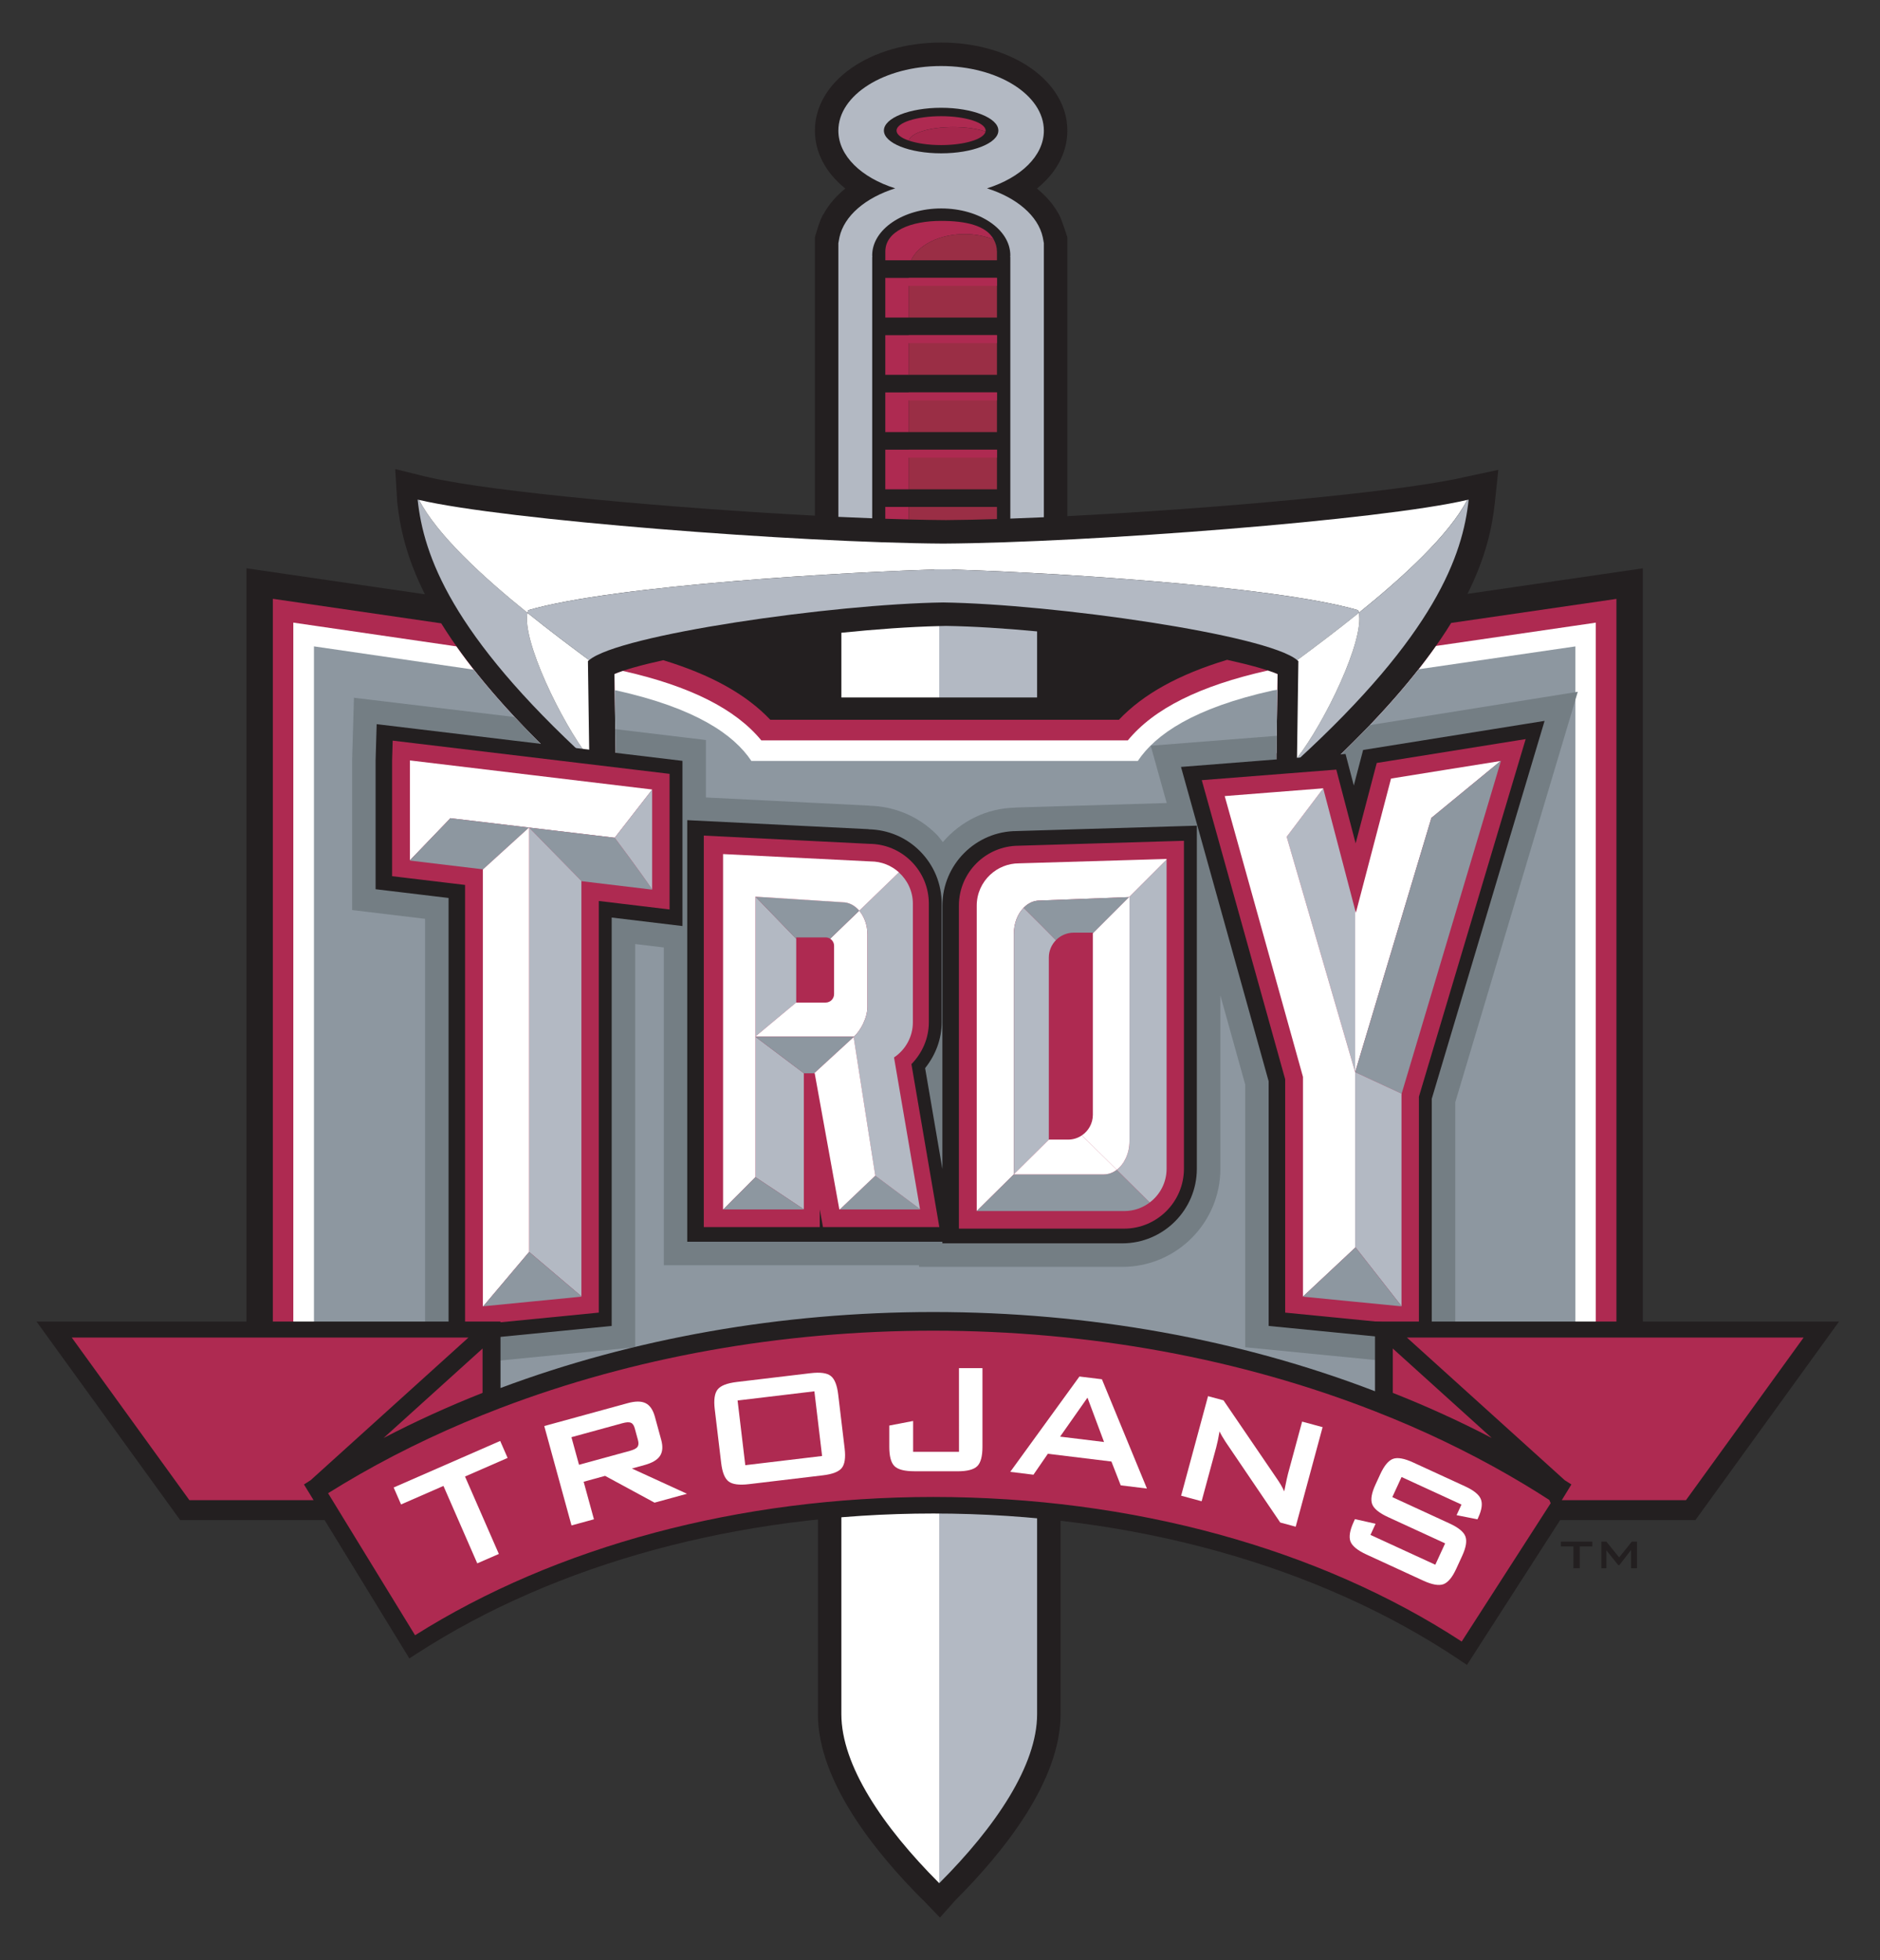 <?xml version="1.0" encoding="utf-8"?>
<!-- Generator: Adobe Illustrator 25.1.0, SVG Export Plug-In . SVG Version: 6.00 Build 0)  -->
<svg version="1.1" id="Layer_1" xmlns="http://www.w3.org/2000/svg" xmlns:xlink="http://www.w3.org/1999/xlink" x="0px" y="0px"
	 viewBox="0 0 575.51 600" style="enable-background:new 0 0 575.51 600;" xml:space="preserve">
<rect x="0" y="0" width="575.51" height="600" fill="#333333" stroke="none"/>
<style type="text/css">
	.st0{fill:#231F20;}
	.st1{fill:#FFFFFF;}
	.st2{fill:#B3B9C3;}
	.st3{fill:#AE2A51;}
	.st4{fill:#8D97A0;}
	.st5{fill:#9A2E45;}
	.st6{fill:#A5274C;}
	.st7{fill:none;stroke:#231F20;stroke-width:2.752;stroke-miterlimit:2.613;}
	.st8{fill:#747E84;}
</style>
<g>
	<path class="st0" d="M502.91,173.95l-53.68,7.82c5.64-11.28,7.59-20.44,8.4-28.1l1.04-9.86l-10.79,2.31l-0.06,0.02
		c-20.04,4.56-76.4,9.58-121.08,11.84V72.63c0,0-1.91-6.13-2.69-7.19c-1.57-2.85-3.82-5.45-6.62-7.73
		c5.93-4.77,9.31-10.98,9.31-17.73c0-15.12-16.98-26.96-38.64-26.96c-21.67,0-38.64,11.84-38.64,26.96c0,6.75,3.38,12.96,9.31,17.73
		c-2.8,2.28-5.05,4.88-6.62,7.73c-1.18,1.55-2.69,7.19-2.69,7.19v85.2c-44.32-2.33-98.73-7.25-118.22-11.74
		c-0.04-0.01-0.35-0.11-0.35-0.11l-0.46-0.07l-9.45-2.34l0.62,10.09c0.81,7.69,2.77,16.89,8.47,28.24l-54.63-7.96v273.73h174.94
		v76.99c0,20.46,17.43,42.19,32.06,56.81h0.06l5.24,5.46l4.86-5.46h0.01c14.63-14.63,32.06-36.35,32.06-56.81v-76.99h178.24V173.95
		L502.91,173.95z"/>
	<path class="st1" d="M287.52,191.63c-9.08,0.22-19.41,0.96-29.96,2.04v19.8h29.96V191.63L287.52,191.63z"/>
	<path class="st1" d="M257.56,524.67c0,15.58,12.58,34.36,29.96,51.73V222.97h-29.96V524.67L257.56,524.67z"/>
	<path class="st2" d="M287.52,576.41c17.38-17.37,29.96-36.15,29.96-51.73V222.97h-29.96V576.41L287.52,576.41z"/>
	<path class="st2" d="M317.48,193.26c-9.89-0.94-19.48-1.55-27.87-1.68c-0.68,0.01-1.39,0.03-2.09,0.05v21.84h29.96V193.26
		L317.48,193.26z"/>
	<path class="st3" d="M444.24,190.67c-8.05,13.03-20.87,28.59-41.47,47.43l-12.28,11.23l0.23-16.64l-0.02-0.25v-1.87l0.05-0.16
		c0,0,0.26-18.11,0.34-24.09c-3.08-1.33-8.52-2.83-15.44-4.36c-14.83,4.47-25.73,10.53-33.12,18.34H235.8
		c-7.33-7.74-18.11-13.77-32.77-18.23c-6.68,1.48-11.92,2.94-14.91,4.23c0.09,6.07,0.61,41.22,0.61,41.22l-12.28-9.44
		c-20.52-18.78-33.33-34.29-41.38-47.29l-51.55-7.51V439.6h411.3V183.31L444.24,190.67L444.24,190.67z"/>
	<path class="st1" d="M481.33,191.63l-41.73,6.08c-8.1,11.51-19.81,24.84-36.83,40.4l-12.28,11.23l0.23-16.64l-0.02-0.25v-1.87
		l0.05-0.16c0,0,0.26-18.11,0.34-24.09c-0.83-0.36-1.82-0.73-2.97-1.1c-20.87,4.66-34.9,11.69-42.86,21.38
		c-5.65,0-106.56,0-112.21,0c-7.9-9.61-21.77-16.6-42.36-21.26c-0.98,0.33-1.86,0.66-2.59,0.97c0.09,6.07,0.61,41.22,0.61,41.22
		l-12.28-9.44c-16.94-15.5-28.63-28.78-36.73-40.26l-49.91-7.27v242.73h398.72V190.58L481.33,191.63L481.33,191.63z"/>
	<path class="st4" d="M434.28,204.84c-7.69,9.8-17.89,20.82-31.51,33.27l-12.28,11.23l0.23-16.64l-0.02-0.25v-1.87l0.05-0.16
		c0,0,0.16-11.59,0.27-19.29l-1.36,0.2c-24.26,5.39-35.95,13.48-41.34,21.57H230.01c-5.39-8.09-17.08-16.18-41.34-21.57l-0.48-0.07
		c0.17,11.56,0.54,36.28,0.54,36.28l-12.28-9.44c-13.54-12.39-23.71-23.36-31.39-33.13l-48.95-7.13v229.17h386.14V197.85
		L434.28,204.84L434.28,204.84z"/>
	<path class="st2" d="M288.1,46.93c-9.68,0-17.52-3.12-17.52-6.97c0-3.85,7.84-6.97,17.52-6.97c9.67,0,17.52,3.12,17.52,6.97
		C305.62,43.81,297.78,46.93,288.1,46.93L288.1,46.93z M319.22,72.63c-1.43-6.58-7.99-12.12-17.07-14.98
		c10.31-3.25,17.4-9.93,17.4-17.67c0-10.92-14.08-19.77-31.46-19.77c-17.37,0-31.45,8.85-31.45,19.77c0,7.74,7.09,14.42,17.4,17.67
		c-9.08,2.86-15.64,8.41-17.07,14.98l-0.33,1.8v83.77c3.56,0.17,6.99,0.31,10.36,0.44V78.69h0.04c-0.01-0.18-0.04-0.36-0.04-0.54
		c0-7.92,9.47-14.35,21.14-14.35c11.68,0,21.14,6.42,21.14,14.35c0,0.18-0.03,0.36-0.04,0.54h0.04v80.04
		c3.32-0.12,6.72-0.25,10.27-0.41v-83.9L319.22,72.63L319.22,72.63z"/>
	<path class="st3" d="M278.2,155.16h-7.19v3.62c2.48,0.08,4.86,0.15,7.19,0.21V155.16L278.2,155.16z"/>
	<path class="st5" d="M278.2,155.16V159c4.04,0.1,7.87,0.17,11.37,0.19c4.69-0.03,9.96-0.14,15.62-0.32v-3.71H278.2L278.2,155.16z"
		/>
	<path class="st3" d="M291.83,38.88c3.88,0,7.38,0.53,9.86,1.37c0.02-0.09,0.04-0.18,0.04-0.27c0-2.44-6.11-4.42-13.64-4.42
		c-7.53,0-13.64,1.98-13.64,4.42c0,1.18,1.44,2.26,3.78,3.05C278.66,40.72,284.58,38.88,291.83,38.88L291.83,38.88z"/>
	<path class="st6" d="M301.69,40.26c-2.48-0.84-5.98-1.37-9.86-1.37c-7.25,0-13.17,1.84-13.59,4.15c2.48,0.84,5.98,1.37,9.86,1.37
		C295.34,44.41,301.26,42.57,301.69,40.26L301.69,40.26z"/>
	<path class="st3" d="M295.29,71.66c3.28,0,6.33,0.61,8.93,1.66c-2.32-4.36-8.66-5.71-16.12-5.71c-9.4,0-17.03,3.17-17.08,9.31h0
		v0.05c0,0.01,0,0.01,0,0.02c0,0.01,0,0.01,0,0.02v2.66h7.9C280.99,75.04,287.53,71.66,295.29,71.66L295.29,71.66z"/>
	<polygon class="st5" points="278.2,149.77 305.19,149.77 305.19,137.64 278.2,137.64 278.2,149.77 	"/>
	<polygon class="st5" points="278.2,132.25 305.19,132.25 305.19,120.11 278.2,120.11 278.2,132.25 	"/>
	<polygon class="st5" points="278.2,85.06 278.2,97.2 305.19,97.2 305.19,85.06 278.2,85.06 	"/>
	<polygon class="st5" points="278.2,114.72 305.19,114.72 305.19,102.59 278.2,102.59 278.2,114.72 	"/>
	<path class="st5" d="M278.91,79.67h26.28v-2.75h-0.01c-0.01-1.26-0.36-2.47-0.96-3.6c-2.6-1.05-5.65-1.66-8.93-1.66
		C287.53,71.66,280.99,75.04,278.91,79.67L278.91,79.67z"/>
	<polygon class="st3" points="305.19,85.06 271.01,85.06 271.01,97.2 278.2,97.2 278.2,87.51 305.19,87.51 305.19,85.06 	"/>
	<polygon class="st3" points="305.19,102.59 271.01,102.59 271.01,114.72 278.2,114.72 278.2,105.03 305.19,105.03 305.19,102.59 	
		"/>
	<polygon class="st3" points="305.19,120.11 271.01,120.11 271.01,132.25 278.2,132.25 278.2,122.56 305.19,122.56 305.19,120.11 	
		"/>
	<polygon class="st3" points="305.19,137.64 271.01,137.64 271.01,149.77 278.2,149.77 278.2,140.08 305.19,140.08 305.19,137.64 	
		"/>
	<path class="st2" d="M180.41,232.8l-0.01-0.74c-8.67-11.21-20.67-36.2-18.93-44.48c-13.62-10.98-27.59-23.8-33.2-34.56
		c-0.13-0.03-0.29-0.06-0.42-0.1C129.65,169.99,138.17,194.16,180.41,232.8L180.41,232.8z"/>
	<path class="st1" d="M180.4,232.06l-0.42-29.71c0.1-0.1,0.25-0.2,0.36-0.3c-5.49-4.05-12.13-9.04-18.87-14.47
		C159.73,195.86,171.73,220.85,180.4,232.06L180.4,232.06z"/>
	<path class="st1" d="M288.72,166.38c-44.8-0.27-134.38-7.23-160.45-13.37c5.61,10.76,19.58,23.59,33.2,34.56
		c0.06-0.29,0.14-0.56,0.23-0.81c26.45-7.72,100-11.88,127.02-12.5c27.01,0.62,100.56,4.78,127.02,12.5
		c0.1,0.25,0.17,0.52,0.23,0.81c13.61-10.98,27.59-23.8,33.2-34.56C423.1,159.15,333.53,166.11,288.72,166.38L288.72,166.38z"/>
	<path class="st2" d="M415.97,187.58c-0.06-0.29-0.14-0.56-0.23-0.81c-25.62-7.47-95.4-11.61-124.32-12.43v-0.12
		c-0.83,0.01-1.74,0.03-2.7,0.05c-0.95-0.02-1.86-0.04-2.7-0.05v0.12c-28.92,0.82-98.7,4.96-124.32,12.43
		c-0.1,0.25-0.17,0.52-0.23,0.81c6.74,5.43,13.38,10.42,18.87,14.47c9.22-7.82,74.61-17.16,108.38-17.65
		c33.76,0.49,99.16,9.83,108.38,17.65C402.59,197.99,409.23,193.01,415.97,187.58L415.97,187.58z"/>
	<path class="st2" d="M397.03,232.8l0.01-0.74c8.67-11.21,20.67-36.2,18.93-44.48c13.61-10.98,27.59-23.8,33.2-34.56
		c0.13-0.03,0.29-0.06,0.42-0.1C447.79,169.99,439.27,194.16,397.03,232.8L397.03,232.8z"/>
	<path class="st1" d="M397.04,232.06l0.42-29.71c-0.1-0.1-0.25-0.2-0.37-0.3c5.49-4.05,12.13-9.04,18.87-14.47
		C417.71,195.86,405.72,220.85,397.04,232.06L397.04,232.06z"/>
	<path class="st0" d="M311.72,258.86l0.16,0c-10.11,0-18.34,8.22-18.34,18.33v98.87h50.56c10.11,0,18.33-8.23,18.33-18.34V257.35
		l-5.55,0.16L311.72,258.86L311.72,258.86z M284.34,312.88v-36.27c0-4.9-1.91-9.5-5.37-12.96c-3.46-3.46-8.07-5.37-12.96-5.37
		l0.27,0.01l-50.83-2.53v119.82h35.5v-5.41c0.01,0.04,0.98,5.41,0.98,5.41h35.62c0,0-7.65-44.69-8.55-49.87
		C282.35,322.3,284.34,317.76,284.34,312.88L284.34,312.88z M458.56,227.58l-37.11,5.95c0,0-3.68,14.01-6.46,24.6
		c-2.38-9.09-5.92-22.57-5.92-22.57l-41.18,3.23c0,0,25.14,90.14,25.53,91.54c0,1.44,0,71.43,0,71.43l40.94,4.03
		c0,0,0-68.58,0-70.12c0.44-1.49,32.68-109.45,32.68-109.45L458.56,227.58L458.56,227.58z M120.03,232.75v35.43
		c0,0,16.45,1.97,22.34,2.68c0,8.9,0,134.93,0,134.93l40.94-4.03c0,0,0-114.97,0-125.99c6.26,0.75,21.66,2.6,21.66,2.6v-41.51
		l-84.76-10.17L120.03,232.75L120.03,232.75z"/>
	<path class="st7" d="M311.72,258.86l0.16,0c-10.11,0-18.34,8.22-18.34,18.33v98.87h50.56c10.11,0,18.33-8.23,18.33-18.34V257.35
		l-5.55,0.16L311.72,258.86L311.72,258.86z M284.34,312.88v-36.27c0-4.9-1.91-9.5-5.37-12.96c-3.46-3.46-8.07-5.37-12.96-5.37
		l0.27,0.01l-50.83-2.53v119.82h35.5v-5.41c0.01,0.04,0.98,5.41,0.98,5.41h35.62c0,0-7.65-44.69-8.55-49.87
		C282.35,322.3,284.34,317.76,284.34,312.88L284.34,312.88z M458.56,227.58l-37.11,5.95c0,0-3.68,14.01-6.46,24.6
		c-2.38-9.09-5.92-22.57-5.92-22.57l-41.18,3.23c0,0,25.14,90.14,25.53,91.54c0,1.44,0,71.43,0,71.43l40.94,4.03
		c0,0,0-68.58,0-70.12c0.44-1.49,32.68-109.45,32.68-109.45L458.56,227.58L458.56,227.58z M120.03,232.75v35.43
		c0,0,16.45,1.97,22.34,2.68c0,8.9,0,134.93,0,134.93l40.94-4.03c0,0,0-114.97,0-125.99c6.26,0.75,21.66,2.6,21.66,2.6v-41.51
		l-84.76-10.17L120.03,232.75L120.03,232.75z"/>
	<path class="st8" d="M482.99,211.74l-0.74,0.12v2.37C482.72,212.63,482.99,211.74,482.99,211.74L482.99,211.74z"/>
	<path class="st8" d="M108.12,221.43l-0.33,11.21v45.91c0,0,15.84,1.9,22.34,2.68c0,11.59,0,137.45,0,137.45l64.31-6.32
		c0,0,0-109.24,0-123.41c2.19,0.26,5.44,0.65,8.77,1.05v97.26c0,0,66.26,0,78.11,0c0,0.06,0,0.5,0,0.5h62.25
		c16.55,0,30.01-13.47,30.01-30.02v-53.07c4.22,15.14,7.43,26.65,7.6,27.27c0,1.92,0,80.42,0,80.42l64.31,6.32c0,0,0-79.26,0-81.3
		c0.54-1.82,31.56-105.69,36.77-123.15v-2.37l-10.56,1.69l-7.06,1.13l-45.28,7.26c-4.88,5.11-10.35,10.48-16.57,16.17l-12.28,11.23
		l0.23-16.64l-0.02-0.25v-1.87l0.05-0.16c0,0,0.03-2.14,0.07-5.2c-17.08,1.34-38.58,3.03-38.58,3.03s1.97,7.08,4.89,17.54
		l-46.34,1.38c0,0,0,0.04,0,0.04c-8.9,0.15-16.78,4.24-22.19,10.54c-0.65-0.8-1.22-1.65-1.96-2.39c-5.47-5.47-12.78-8.58-20.58-8.74
		l0.21-0.03l-50.2-2.5V226.5l-27.72-3.33c0.17,11.51,0.36,24.37,0.36,24.37l-12.28-9.44c-7.22-6.61-13.46-12.8-18.9-18.63l-49.2-5.9
		L108.12,221.43L108.12,221.43z"/>
	<path class="st0" d="M311.03,254.37l0.29,0c-12.59,0-22.83,10.24-22.83,22.83v80.61c-2.34-13.66-4.95-28.9-5.29-30.88
		c3.22-4.04,5.07-8.9,5.07-14.05v-36.27c0-6.1-2.38-11.83-6.69-16.14c-4.19-4.19-9.74-6.51-15.65-6.64c0,0,0-0.04,0-0.04
		l-55.55-2.76v129.03h78.11v0.5h55.06c12.58,0,22.83-10.24,22.83-22.83V252.72l-4.63,0.14L311.03,254.37L311.03,254.37z
		 M465.76,221.78l-8.48,1.36l-40,6.41c0,0-1.92,7.33-2.85,10.87c-0.61-2.34-2.53-9.64-2.53-9.64l-50.37,3.96
		c0,0,26.5,95.04,26.83,96.21c0,1.21,0,74.89,0,74.89l49.93,4.91c0,0,0-73.13,0-74.42c0.37-1.24,34.54-115.68,34.54-115.68
		L465.76,221.78L465.76,221.78z M115.16,226.56l-0.18,6.19v39.42c0,0,16.98,2.04,22.34,2.68c0,7.51,0,135.9,0,135.9l49.93-4.91
		c0,0,0-115.66,0-125c5.93,0.71,21.66,2.6,21.66,2.6v-50.56l-93.6-11.23L115.16,226.56L115.16,226.56z"/>
	<path class="st3" d="M311.72,258.86l0.16,0c-10.11,0-18.34,8.22-18.34,18.33v98.87h50.56c10.11,0,18.33-8.23,18.33-18.34V257.35
		l-5.55,0.16L311.72,258.86L311.72,258.86z M284.34,312.88v-36.27c0-4.9-1.91-9.5-5.37-12.96c-3.46-3.46-8.07-5.37-12.96-5.37
		l0.27,0.01l-50.83-2.53v119.82h35.5v-5.41c0.01,0.04,0.98,5.41,0.98,5.41h35.62c0,0-7.65-44.69-8.54-49.87
		C282.35,322.3,284.34,317.76,284.34,312.88L284.34,312.88z M458.56,227.58l-37.11,5.95c0,0-3.68,14.01-6.46,24.6
		c-2.38-9.09-5.92-22.57-5.92-22.57l-41.18,3.23c0,0,25.14,90.14,25.53,91.54c0,1.44,0,71.43,0,71.43l40.94,4.03
		c0,0,0-68.58,0-70.12c0.45-1.49,32.68-109.45,32.68-109.45L458.56,227.58L458.56,227.58z M120.03,232.75v35.43
		c0,0,16.45,1.97,22.34,2.68c0,8.9,0,134.93,0,134.93l40.94-4.03c0,0,0-114.97,0-125.99c6.26,0.75,21.66,2.6,21.66,2.6v-41.51
		l-84.76-10.17L120.03,232.75L120.03,232.75z"/>
	<polygon class="st1" points="199.64,241.65 161.97,237.13 125.67,232.77 125.49,232.75 125.49,263.31 137.82,250.49 137.77,250.42 
		161.95,253.29 161.95,253.29 161.95,253.29 161.97,253.3 188.18,256.41 188.18,256.41 199.64,241.68 199.64,241.65 	"/>
	<polygon class="st4" points="137.77,250.42 137.82,250.49 125.49,263.31 125.49,263.4 147.82,266.08 147.82,266.14 161.95,253.29 
		137.77,250.42 	"/>
	<path class="st4" d="M161.97,253.3v0.02l16.06,16.39l21.61,2.59v-0.07c-3.56-5.3-11.38-15.72-11.46-15.82L161.97,253.3
		L161.97,253.3z"/>
	<path class="st2" d="M188.18,256.41C188.18,256.41,188.18,256.41,188.18,256.41c0.08,0.1,7.9,10.52,11.46,15.82v-30.56
		L188.18,256.41L188.18,256.41z"/>
	<polygon class="st2" points="161.97,383.19 161.98,383.18 177.98,396.76 177.98,269.7 178.03,269.7 161.97,253.31 161.97,383.19 	
		"/>
	<polygon class="st1" points="161.97,253.31 161.95,253.29 161.95,253.29 147.82,266.14 147.82,399.84 147.92,399.83 161.97,383.19 
		161.97,253.31 	"/>
	<polygon class="st4" points="161.98,383.18 161.97,383.19 147.92,399.83 161.97,398.45 177.98,396.88 177.98,396.76 161.98,383.18 
			"/>
	<polygon class="st2" points="243.74,287.36 231.26,274.45 231.23,274.45 231.23,317.27 243.74,306.85 243.74,287.36 	"/>
	<path class="st1" d="M265.53,308.19V286c0-2.88-0.97-5.47-2.5-7.27l-8.9,8.6c0.72,0.46,1.2,1.26,1.2,2.17v14.78
		c0,1.43-1.16,2.58-2.58,2.58h-9.01v-0.02l-12.5,10.42v0.04h30.15C263.41,315.51,265.53,311.56,265.53,308.19L265.53,308.19z"/>
	<polygon class="st4" points="281.64,370.06 267.94,359.84 267.94,359.84 257.07,370.18 281.66,370.18 281.64,370.06 	"/>
	<path class="st4" d="M243.74,286.92h9.01c0.51,0,0.98,0.15,1.38,0.41l8.9-8.6c-1.36-1.59-3.16-2.57-5.14-2.57l-26.63-1.71
		l12.47,12.91V286.92L243.74,286.92z"/>
	<polygon class="st2" points="231.23,360.32 231.26,360.29 246.07,370.14 246.07,328.52 246.1,328.52 231.23,317.32 231.23,360.32 	
		"/>
	<path class="st4" d="M261.31,317.38c0.02-0.02,0.05-0.05,0.07-0.07h-30.15v0.01l14.86,11.2h3.14l12.08-11.09L261.31,317.38
		L261.31,317.38z"/>
	<path class="st2" d="M265.53,286v22.19c0,3.38-2.12,7.32-4.15,9.12h0.06l0.23-0.21l-0.23,0.21h0.46h-0.46l-0.13,0.12l6.62,42.42
		l0,0l13.7,10.22l-7.95-46.41c3.48-2.32,5.77-6.28,5.77-10.77v-36.27c0-3.81-1.66-7.23-4.29-9.6l-12.14,11.73
		C264.57,280.53,265.53,283.12,265.53,286L265.53,286z"/>
	<polygon class="st1" points="261.32,317.43 249.24,328.52 249.4,328.52 256.94,370.18 257.07,370.18 267.94,359.84 261.32,317.43 	
		"/>
	<path class="st1" d="M230.68,317.3h0.54l-0.01-0.01l0.03-0.02v-42.82l0.03,0l0,0l26.63,1.71c1.98,0,3.78,0.98,5.14,2.57
		l12.14-11.73c-2.29-2.07-5.32-3.34-8.66-3.34l-45.17-2.25v108.76h0.08l9.81-9.86v-43l-0.02-0.01H230.68L230.68,317.3z"/>
	<polygon class="st4" points="231.26,360.29 231.23,360.32 221.43,370.18 246.07,370.18 246.07,370.14 231.26,360.29 	"/>
	<path class="st1" d="M311.95,264.25c-3.41,0-6.5,1.33-8.82,3.48c-2.53,2.36-4.13,5.72-4.13,9.46v93.48h0.01l11.34-11.23v-73.61
		c0-3.24,1.17-6.12,2.99-7.98c1.35-1.38,3.04-2.21,4.9-2.21l27.43-1.06l11.44-11.44v-0.23L311.95,264.25L311.95,264.25z"/>
	<path class="st4" d="M337.88,359.46h-27.53v-0.01l-11.34,11.23h45.16c2.92,0,5.61-0.98,7.77-2.61l-10.09-10
		C340.69,358.94,339.33,359.46,337.88,359.46L337.88,359.46z"/>
	<path class="st2" d="M357.12,357.73v-94.6l-11.44,11.44l0.09,0v74.69c0,3.75-1.58,7.03-3.91,8.8l10.09,10
		C355.08,365.7,357.12,361.96,357.12,357.73L357.12,357.73z"/>
	<path class="st2" d="M321.07,348.81v-55.73c0-2.07,0.83-3.94,2.18-5.32c-2.07-2.13-5.97-6.02-9.9-9.92
		c-1.82,1.87-2.99,4.75-2.99,7.98v73.61l10.74-10.63H321.07L321.07,348.81z"/>
	<path class="st4" d="M313.35,277.84c3.93,3.9,7.83,7.79,9.9,9.92c1.38-1.41,3.3-2.29,5.43-2.29h5.88v0.22l11.12-11.12l-27.43,1.06
		C316.39,275.64,314.69,276.47,313.35,277.84L313.35,277.84z"/>
	<path class="st1" d="M334.55,341.2c0,2.62-1.33,4.94-3.35,6.3l10.65,10.55c2.34-1.77,3.91-5.04,3.91-8.8v-74.69l-0.09,0
		l-11.12,11.12V341.2L334.55,341.2z"/>
	<path class="st1" d="M326.95,348.81h-5.86l-10.74,10.63v0.01h27.53c1.45,0,2.8-0.51,3.97-1.4l-10.65-10.55
		C329.99,348.33,328.52,348.81,326.95,348.81L326.95,348.81z"/>
	<polygon class="st2" points="414.84,328.16 414.84,278.55 405.07,241.31 393.88,256.12 414.84,328.16 	"/>
	<polygon class="st1" points="442.6,235.6 425.89,238.29 425.83,238.29 415.06,279.38 414.84,278.55 414.84,328.16 438.21,250.24 
		438.25,250.28 459.37,232.92 442.6,235.6 	"/>
	<polygon class="st4" points="459.37,232.92 438.25,250.28 438.21,250.24 414.84,328.16 429.07,334.75 459.47,232.9 459.37,232.92 	
		"/>
	<polygon class="st2" points="414.84,381.89 414.95,381.78 429.03,399.76 429.03,334.88 429.07,334.75 414.84,328.16 414.84,381.89 
			"/>
	<polygon class="st1" points="393.88,256.12 405.07,241.31 405.06,241.29 389.91,242.48 374.91,243.66 374.91,243.66 398.87,329.6 
		398.87,396.84 414.84,381.89 414.84,328.16 393.88,256.12 	"/>
	<polygon class="st4" points="414.95,381.78 414.84,381.89 398.87,396.84 398.87,396.88 414.84,398.45 429.03,399.84 429.03,399.76 
		414.95,381.78 	"/>
	<path class="st0" d="M562.97,404.5H420.92v21.33c-41.18-15.83-87.45-24.25-135.2-24.25c-46.59,0-91.96,8.08-132.5,23.26V404.5
		H11.18l43.98,60.77h44.21l25.94,42.34l2.32-1.5c42.68-27.64,98.83-42.86,158.1-42.86c60.77,0,117.97,15.92,161.06,44.82l2.28,1.53
		l28.52-44.33H519L562.97,404.5L562.97,404.5z"/>
	<path class="st3" d="M57.97,459.16c-1.45-2.01-30.77-42.52-36.01-49.77h121.45l-48.32,43.67l-2.04,1.3l2.94,4.8H57.97L57.97,459.16
		z M117.42,440.14c11.49-10.38,25.81-23.33,30.3-27.38v13.57C137.26,430.46,127.14,435.07,117.42,440.14L117.42,440.14z"/>
	<path class="st3" d="M478.1,459.16l2.94-4.8l-2.04-1.3l-48.32-43.67h121.45c-5.24,7.24-34.56,47.76-36.01,49.77H478.1L478.1,459.16
		z M426.37,426.33v-13.57c4.48,4.05,18.81,17,30.3,27.38C446.95,435.07,436.83,430.46,426.37,426.33L426.37,426.33z"/>
	<path class="st3" d="M474.27,459.1c-2.52-1.63-5.08-3.22-7.67-4.78c-12.63-7.59-26.07-14.32-40.17-20.14
		c-0.02-0.01-0.04-0.02-0.06-0.02c-1.79-0.74-3.58-1.46-5.39-2.17c-0.02-0.01-0.04-0.02-0.06-0.02
		c-41.04-16.09-87.35-24.68-135.2-24.68c-46.69,0-92.1,8.24-132.5,23.66c-0.02,0.01-0.04,0.01-0.06,0.02
		c-1.81,0.69-3.61,1.4-5.39,2.12c-0.02,0.01-0.04,0.01-0.06,0.02c-14.97,6.03-29.22,13.05-42.54,21.03
		c-1.59,0.95-3.17,1.92-4.74,2.9c0.25,0.42,0.73,1.2,1.37,2.23l0.5,0.82c0.9,1.48,2.06,3.36,3.37,5.51
		c7.33,11.96,19.64,32.04,21.39,34.91c43.25-27.26,99.41-42.32,158.65-42.32c60.76,0,118.05,15.72,161.75,44.25
		c1.98-3.08,16.47-25.6,23.7-36.84c1.61-2.51,2.87-4.46,3.54-5.51L474.27,459.1L474.27,459.1z"/>
	<polygon class="st1" points="142.35,451.93 152.71,475.63 146.1,478.51 135.75,454.81 122.77,460.48 120.51,455.29 153.12,441.04 
		155.39,446.24 142.35,451.93 	"/>
	<path class="st1" d="M190.51,435.62l-15.58,4.27l2.32,8.45l15.58-4.27c1.2-0.33,1.97-0.73,2.32-1.21c0.34-0.48,0.39-1.16,0.15-2.07
		l-1-3.65c-0.24-0.88-0.63-1.44-1.17-1.67C192.58,435.24,191.71,435.29,190.51,435.62L190.51,435.62z M174.95,466.9l-8.34-30.42
		l25.52-7c2.36-0.65,4.19-0.65,5.5,0c1.31,0.65,2.25,2.01,2.83,4.09l1.95,7.13c0.56,2.04,0.44,3.68-0.36,4.9
		c-0.8,1.23-2.38,2.16-4.73,2.81l-3.89,1.07l16.87,7.73l-9.93,2.72l-15.14-8.2l-6.56,1.8l3.15,11.49L174.95,466.9L174.95,466.9z"/>
	<path class="st1" d="M228.15,448.46l23.51-2.81l-2.36-19.8l-23.51,2.81L228.15,448.46L228.15,448.46z M218.8,431.33
		c-0.34-2.85-0.05-4.87,0.88-6.04c0.93-1.18,2.89-1.94,5.9-2.3l22.55-2.69c2.97-0.35,5.04-0.07,6.2,0.86
		c1.17,0.92,1.92,2.81,2.26,5.67l1.97,16.48c0.34,2.85,0.05,4.85-0.87,6c-0.92,1.16-2.86,1.91-5.83,2.26l-22.55,2.69
		c-3,0.36-5.09,0.09-6.27-0.82c-1.18-0.9-1.93-2.78-2.27-5.63L218.8,431.33L218.8,431.33z"/>
	<path class="st1" d="M279.94,450.32c-3.02,0-5.06-0.52-6.12-1.57c-1.06-1.05-1.59-3.01-1.59-5.9l0-6.52l7.3-1.4l0,9.44l14.04,0
		l-0.01-25.61l7.19,0l0,24.1c0,2.89-0.53,4.86-1.59,5.9c-1.06,1.05-3.08,1.57-6.06,1.57L279.94,450.32L279.94,450.32z"/>
	<path class="st1" d="M324.52,439.72l13.45,1.64l-5.07-13.57L324.52,439.72L324.52,439.72z M309.26,450.5l21.18-29.18l6.88,0.84
		l13.78,33.45l-8.02-0.98l-2.85-7.29l-19.46-2.37l-4.41,6.41L309.26,450.5L309.26,450.5z"/>
	<path class="st1" d="M361.57,457.8l8.24-30.47l4.73,1.28l16.11,23.63c0.55,0.79,1.03,1.52,1.43,2.2c0.4,0.67,0.75,1.35,1.05,2.03
		c0.35-1.74,0.6-2.97,0.76-3.69c0.15-0.72,0.29-1.27,0.39-1.66l4.33-16l6.27,1.7l-8.24,30.47l-4.73-1.28l-16.77-24.74
		c-0.4-0.62-0.74-1.18-1.03-1.67c-0.29-0.49-0.55-0.98-0.78-1.48c-0.16,0.97-0.33,1.88-0.51,2.72c-0.18,0.85-0.35,1.58-0.52,2.2
		l-4.46,16.46L361.57,457.8L361.57,457.8z"/>
	<path class="st1" d="M447.39,460.51l-18.34-8.43l-2.83,6.15l17.46,8.04c2.75,1.26,4.39,2.59,4.91,3.99c0.53,1.4,0.2,3.39-1,5.99
		l-1.81,3.94c-1.21,2.62-2.51,4.18-3.92,4.7c-1.41,0.52-3.49,0.15-6.24-1.12l-17.3-7.96c-2.75-1.27-4.39-2.6-4.92-4.01
		c-0.52-1.41-0.19-3.42,1.02-6.04l0.36-0.79l6.32,1.42l-1.57,3.41l19.85,9.13l3.01-6.54l-17.48-8.04c-2.72-1.25-4.34-2.58-4.86-3.97
		c-0.52-1.4-0.18-3.39,1.02-5.99l1.46-3.17c1.2-2.61,2.5-4.17,3.89-4.69c1.4-0.52,3.46-0.15,6.18,1.1l15.9,7.31
		c2.63,1.21,4.24,2.51,4.81,3.89c0.57,1.38,0.32,3.25-0.76,5.61l-0.27,0.59l-6.39-1.27L447.39,460.51L447.39,460.51z"/>
	<polygon class="st0" points="483.59,473.32 483.59,480 481.66,480 481.66,473.32 477.81,473.32 477.81,471.86 487.44,471.86 
		487.44,473.32 483.59,473.32 	"/>
	<polygon class="st0" points="490.21,480 490.21,471.86 491.75,471.86 495.66,476.69 499.54,471.86 501.11,471.86 501.11,480 
		499.31,480 499.31,474.4 495.74,479.03 495.37,479.03 491.75,474.53 491.75,480 490.21,480 	"/>
</g>
</svg>
